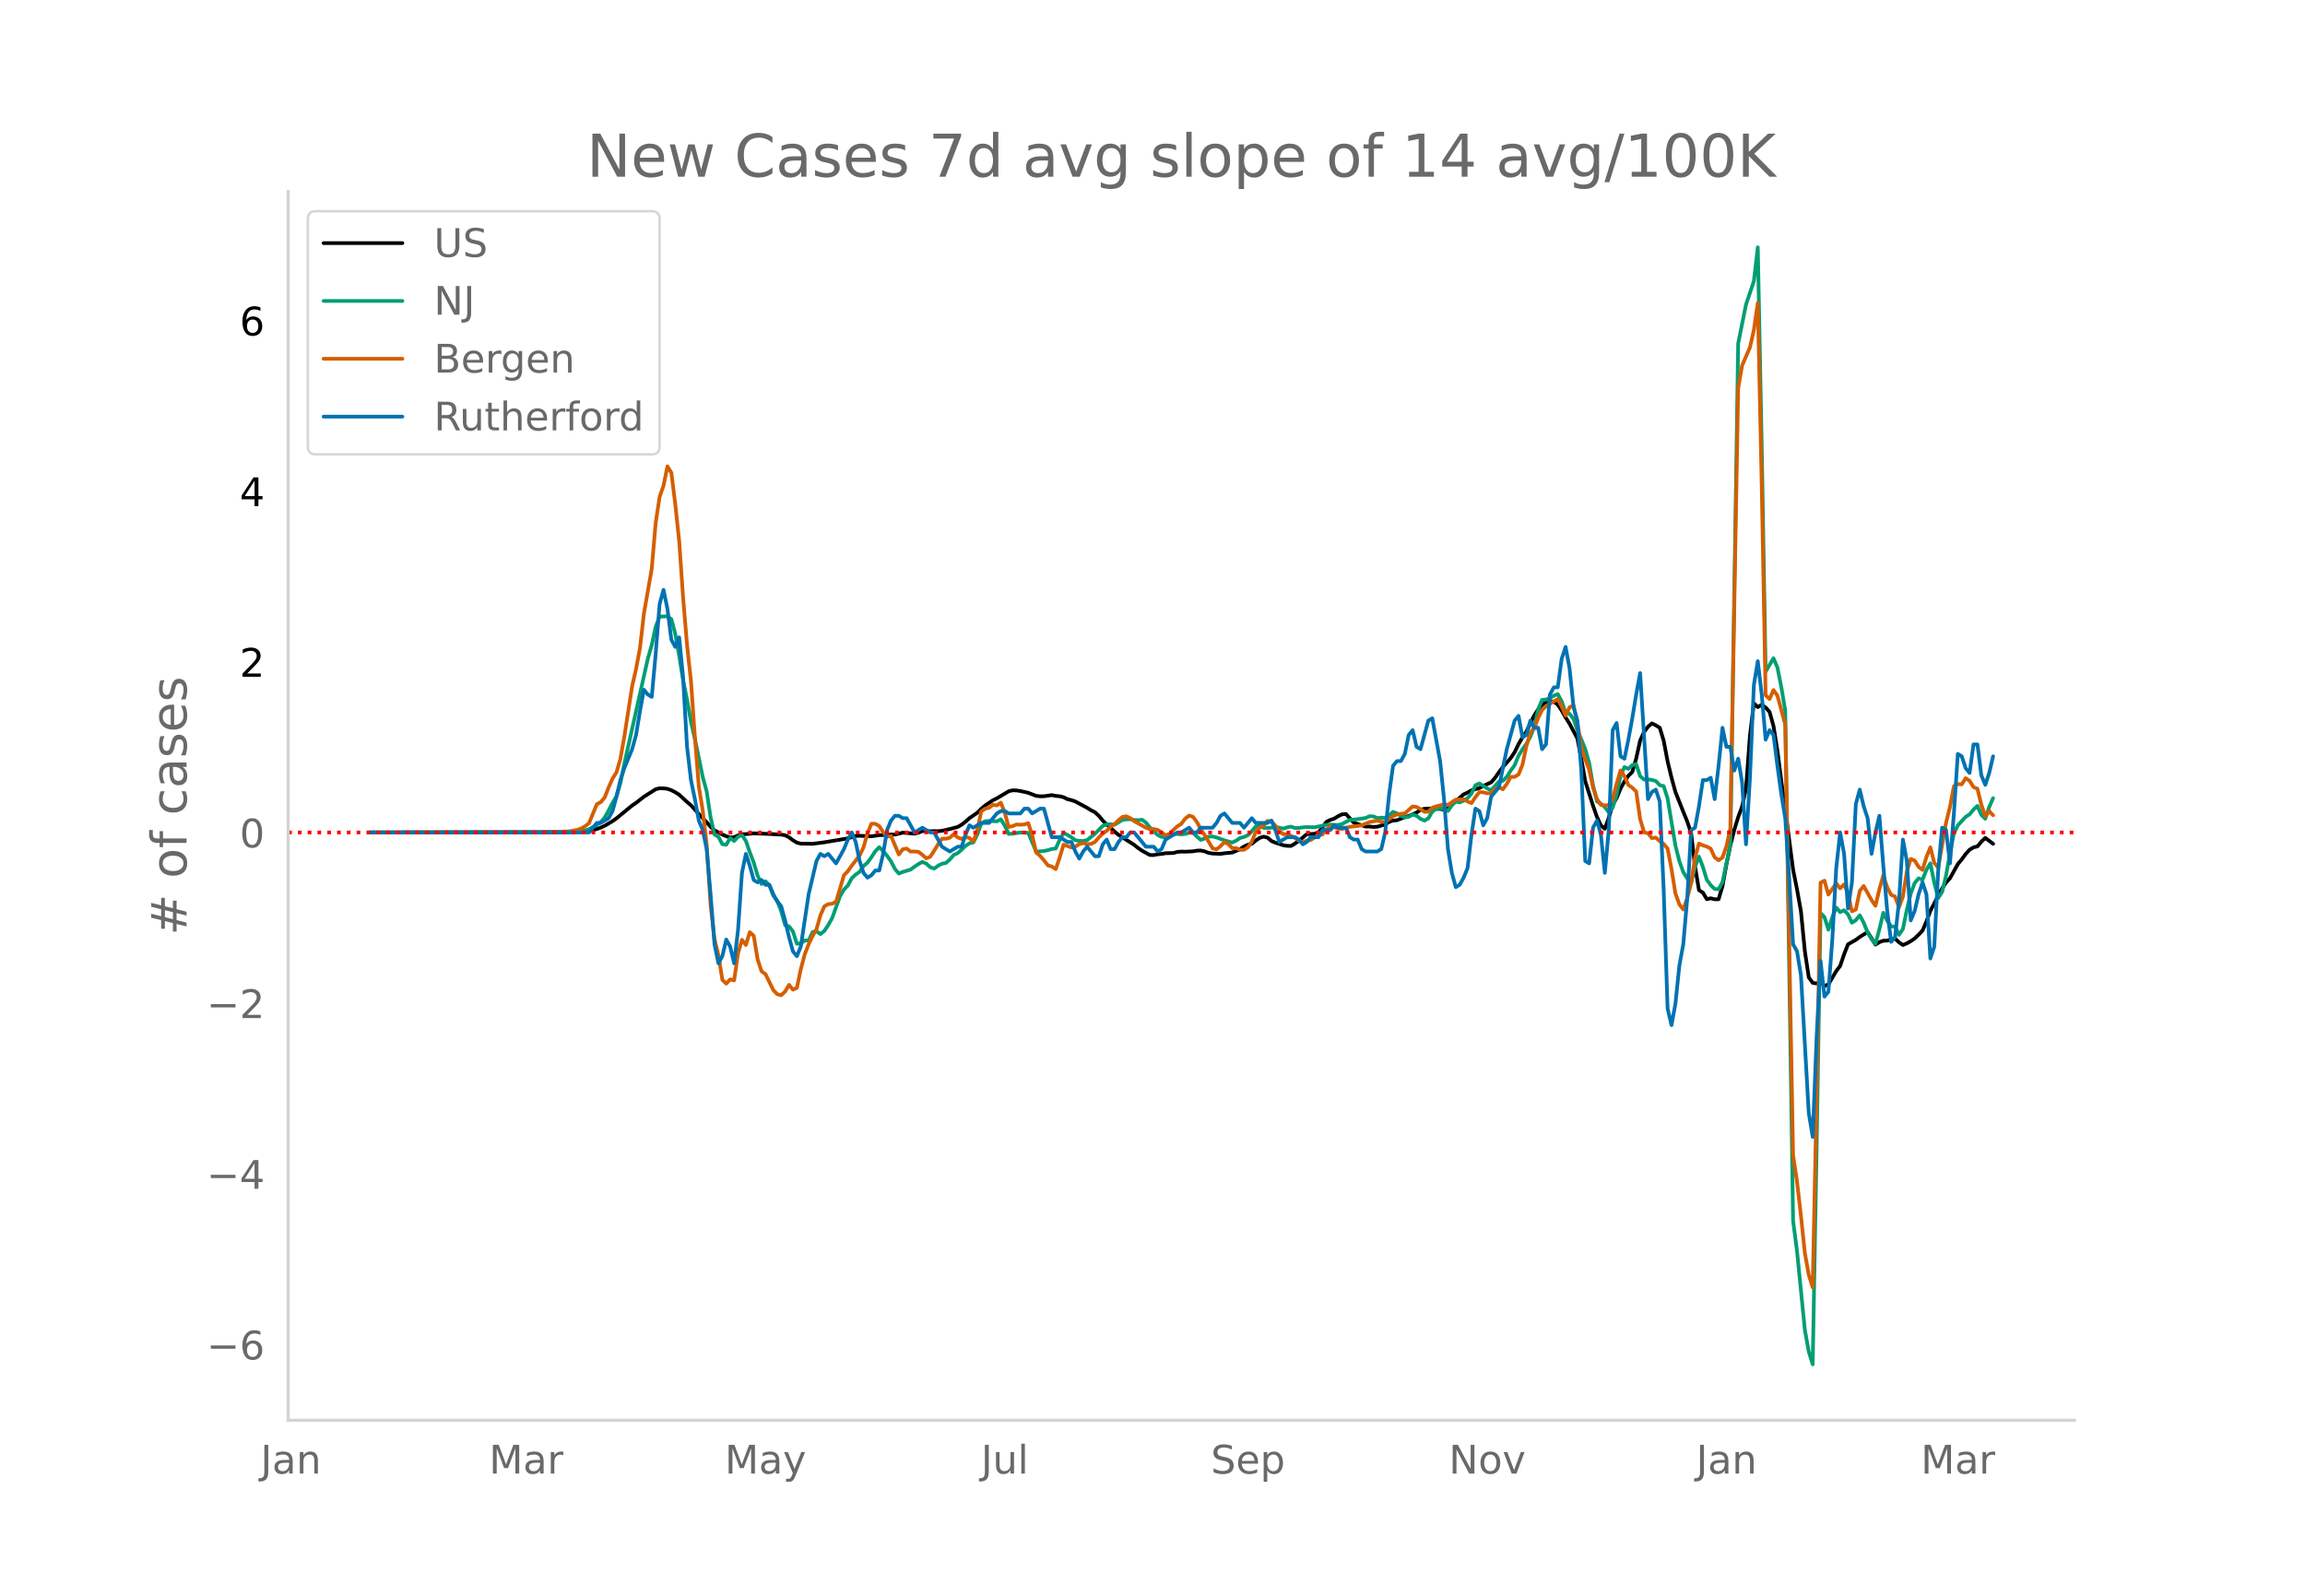 <svg height="864" viewBox="0 0 936 648" width="1248" xmlns="http://www.w3.org/2000/svg" xmlns:xlink="http://www.w3.org/1999/xlink"><defs><style>*{stroke-linecap:butt;stroke-linejoin:round}</style></defs><g id="figure_1"><path d="M0 648h936V0H0z" style="fill:#fff" id="patch_1"/><g id="axes_1"><path d="M117 576.72h725.4V77.76H117z" style="fill:none" id="patch_2"/><path clip-path="url(#p6201c411ef)" d="m149.973 338.045 79.644-.139 7.964-.325 1.593-.177 1.593-.31 1.593-.46 1.593-.578 1.593-.725 3.186-1.897 1.593-1.119 6.371-5.229 1.593-1.062 3.186-2.495 4.778-3.033 1.593-.4 1.593.044 1.593.176 1.593.566 1.593.823 1.593.998 3.185 2.955 1.593 1.327 3.186 3.54 3.186 3.374 1.593 1.848 1.593 1.415 3.185 1.7 1.593.705 1.593.48 1.593-.067 1.593-.726 1.593-.499 1.593-.044 3.185-.325 6.372.258 4.779.263 1.593.263 1.592.84 1.593 1.195 1.593.96 1.593.398 4.779.08 4.778-.612 9.558-1.597 3.186-.997 1.592-.05 4.78.207 3.185-.47 3.186-.125 1.592-.137 1.593.02 3.186-.757 4.779.398 1.593-.392 1.593-.647 1.592-.045 1.593.122 1.593-.086 1.593.053 1.593-.178 3.186-.703 3.186-.845 1.592-.907 1.593-1.256 1.593-1.411 3.186-2.189 1.593-1.585 1.593-1.367 3.186-2.144 1.592-.774 4.779-2.853 1.593-.393 1.593.053 1.593.243 3.185.719 3.186 1.24 1.593.172 1.593-.019 3.186-.46 1.593.319 1.593.144 1.592.405 1.593.803 1.593.365 1.593.554 4.779 2.57 1.593.996 1.593.8 1.592 1.481 1.593 1.942 1.593 1.543 1.593 1.375 1.593 1.546 1.593 1.292 6.371 4.07 1.593 1.277 1.593 1.088 3.186 1.763 1.593.01 1.593-.331 1.593-.128 1.592-.295 3.186-.08 1.593-.442 1.593-.136 1.593.047 3.186-.147 1.593-.28 1.592-.047 1.593.358 1.593.625 1.593.232 3.186.15 1.593-.258 3.186-.3 3.185-1.33 1.593-1.115 1.593-.721 1.593-.388 1.593-1.337 1.593-1.042 1.593-.524 1.592.421 1.593 1.361 1.593.672 3.186 1.04 1.593.26 1.593.026 1.593-.964 1.593-1.134 3.185-2.666 3.186-.166 1.593-.62 1.593-1.93 1.593-2.298 1.593-.79 1.593-.52 1.592-.993 1.593-.769 1.593-.088 3.186 3.501 4.779 1.574 1.592-.003 1.593.155 1.593-.094 3.186-.95 1.593-1.01 1.593-.526 1.593-.144 3.185-1.279 1.593-.453 1.593-.623 1.593-.758 1.593-1.091 1.593-.46 1.593-.074 3.186.156 1.592-.025 1.593.365 1.593-.5 1.593-1.691 3.186-2.68 1.593-1.393 1.593-.704 1.593-.936 3.185-.927 1.593-.857 3.186-1.461 1.593-1.812 1.593-2.301 1.593-2.102 3.185-3.626 1.593-2.404 1.593-3.274 1.593-2.73 1.593-2.368 3.186-6.596 1.593-2.411 1.592-1.833 1.593-1.11 1.593-.38 1.593.193 1.593 1.205 1.593 2.391 1.593 2.822 1.593 2.522 3.185 6.023 1.593 8.26 1.593 9.083 3.186 10.003 1.593 4.539 1.593 3.423 1.593 1.314 1.593-4.425 1.592-5.339 1.593-2.679 1.593-3.862 1.593-2.875 1.593-2.296 1.593-1.59 1.593-5.505 1.593-7.233 1.592-3.486 1.593-2.109 1.593-1.363 1.593.783 1.593.997 1.593 5.22 1.593 8.43 1.593 6.62 1.593 5.82 3.185 8.02 1.593 3.917 1.593 4.747 1.593 13.562 1.593 9.602 1.593 1.012 1.593 2.658 1.593-.375 1.592.416 1.593-.01 1.593-5.383 1.593-8.816 1.593-7.66 1.593-6.279 1.593-5.26 1.593-4.269 1.592-7.44 1.593-21.425 1.593-13.004 1.593 1.506 1.593-.956 1.593 1.144 1.593 1.747 1.593 5.756 1.593 9.973 1.592 12.442 1.593 11.505 3.186 24.431 1.593 7.957 1.593 8.987 1.593 16.175 1.593 10.613 1.593 2.205 1.592.236 1.593-.752 1.593 1.776 1.593-.644 3.186-5.411 1.593-2.108 1.593-4.695 1.593-4.059 3.185-1.808 1.593-1.193 3.186-1.977 3.186 5.08 1.593-.98 1.592-.581 1.593-.038 1.593-.528 1.593-.338 1.593 1.563 1.593 1.075 1.593-.672 1.593-.891 1.593-1.091 1.592-1.533 1.593-1.691 1.593-3.7 1.593-4.31 4.779-9.135 1.593-2.344 1.593-1.75 3.185-5.739 1.593-1.908 1.593-2.19 1.593-1.739 1.593-.962 1.593-.376 1.593-1.93 1.593-1.527 3.185 2.413h0" style="fill:none;stroke:#000;stroke-linecap:round;stroke-width:1.5" id="line2d_1"/><path clip-path="url(#p6201c411ef)" d="m149.973 338.04 79.644-.098 4.779-.227 1.593-.187 1.592-.32 1.593-.474 3.186-1.772 1.593-1.1 1.593-1.927 1.593-2.787 1.593-3.15 1.593-2.579 1.592-5.418 1.593-7.823 9.558-42.716 1.592-5.523 1.593-7.427 1.593-4.138 3.186-.113 1.593 1.152 1.593 6.005 1.593 8.844 1.593 10.066 1.592 7.745 1.593 9.031 1.593 6.939 3.186 15.472 1.593 5.834 1.593 10.564 1.593 6.92 1.593.998 1.592 2.964 1.593.229 1.593-2.771 1.593 1.228 1.593-1.674 1.593-.709 1.593 2.365 1.593 4.64 1.592 4.144 1.593 5.35 1.593 3.367 1.593-1.1 1.593 1.713 1.593 4.112 1.593 2.152 1.593 4.116 1.593 5.699 1.592.51 1.593 2.081 1.593 4.945 1.593-.058 1.593-1.254 1.593.046 1.593-3.434 1.593-.37 1.593 1.186 1.592-1.272 1.593-2.394 1.593-2.86 3.186-8.862 1.593-2.661 1.593-1.716 1.593-2.95 1.593-1.453 1.592-1.133 1.593-2.353 1.593-1.34 1.593-2.219 1.593-2.44 1.593-1.622 1.593 1.529 1.593 1.946 1.592 2.251 1.593 3.114 1.593 1.837 1.593-.643 3.186-.95 1.593-1.196 1.593-1.04 1.593-.883 1.592.689 1.593 1.463 1.593.551 1.593-1.138 1.593-.842 1.593-.273 1.593-1.447 1.593-1.837 1.593-.733 1.592-1.397 1.593-1.57 1.593-1.026 1.593-.354 1.593-3.185 1.593-4.385 1.593-1.043 1.593-.125 3.185.19 1.593-.851 1.593 2.56 1.593 3.394 1.593-.124 3.186-.456 3.185.14 3.186 7.61 3.186-.24 1.593-.332 1.593-.494 1.593-.169 1.593-3.493 1.592-2.815 1.593.749 1.593.995 1.593 1.18 1.593.27 1.593.035 1.593-.342 3.186-2.588 3.185-3.177 1.593-.633 1.593-.034 1.593.154 3.186-1.94 1.593-.218 1.592-.09 1.593.335 1.593.125 1.593-.229 1.593 1.169 1.593 1.968 3.186 3.09 1.593.75 1.592.157 3.186-1.276 1.593-.063 1.593.185 1.593-.184 1.593-.503 1.593.05 1.593 1.522 1.592 1.346 1.593-.601 1.593-.725 1.593-.061 1.593.394 3.186 1.166 3.186.894 1.592-.764 1.593-1.083 1.593-.42 1.593-.683 1.593-1.65 1.593-1.987 1.593-.19 1.593.776 1.592.09 3.186-.252 1.593.114 1.593.406 1.593-.52 1.593-.292 1.593.555 1.593-.018 1.592-.239 1.593-.125 3.186.091 4.779-.997 1.593-.08 3.185.138 1.593-.4 3.186-1.688 1.593-.072 4.779-.673 1.592-.724 1.593.085 1.593.665 1.593-.153 1.593.068 1.593-.94 1.593-1.499 1.593.613 1.593.98 1.592.655 1.593-.24 1.593-.913 1.593.492 1.593 1.242 1.593.744 1.593-.933 1.593-2.721 1.593-1.19 1.592-.233 1.593.404 1.593.762 1.593-2.325 1.593-1.566 1.593.408 1.593-.729 1.593-1.015 1.593-1.841 1.592-3.386 1.593-.737 3.186 2.005 1.593.784 3.186-3.507 1.593-.34 1.592-1.62 1.593-2.549 1.593-2.153 1.593-3.902 1.593-2.54 1.593-2.237 1.593-2.88 1.593-3.985 1.593-7.182 1.592-3.822 1.593-.16 1.593-.574 1.593-.983 1.593-.641 1.593 2.944 1.593 4.703 1.593.335 1.593 2.054 1.592 4.62 1.593 3.694 1.593 3.993 1.593 5.544 1.593 9.3 1.593 6.38 1.593.936 1.593 1.32 1.593 2.22 1.592-1.93 1.593-5.065 1.593-7.897 1.593-3.527 1.593.733 1.593-1.545 1.593-.38 1.593 4.869 1.592 1.391 1.593-.072 1.593.241 1.593.428 1.593 1.686 1.593.38 1.593 4.99 3.186 19.177 1.592 6.31 1.593 4.445 1.593 2.557 1.593 1.852 1.593-6.567 1.593-4.118 1.593 4.154 1.593 5.257 1.593 2.185 1.592 1.523 1.593.143 1.593-2.89 3.186-15.22 3.186-203.525 3.185-15.837 3.186-9.43 1.593-13.781 1.593 80.61 1.593 91.681 3.186-5.42 1.593 3.734 1.592 8.004 1.593 9.523 3.186 207.19 1.593 12.22 3.186 32.07 1.593 8.83 1.593 5.158 1.592-87.99 1.593-95.289 1.593 1.648 1.593 5.116 1.593-5.03 1.593-3.941 1.593 1.863 1.593-.76 1.593 1.614 1.592 3.437 1.593-1.049 1.593-1.978 1.593 2.997 1.593 3.991 1.593 2.66 1.593 1.923 1.593-5.904 1.592-6.682 1.593 3.21 1.593 2.311 1.593.118 1.593 3.32 1.593-2.377 1.593-7.803 1.593-6.598 1.593-4.278 1.592-1.905 1.593.59 1.593-4.045 1.593-2.61 1.593 7.867 1.593 6.206 1.593-2.49 1.593-6.626 1.593-9.023 1.592-8.115 1.593-3.243 3.186-3.465 1.593-1.021 1.593-1.953 1.593-1.46 1.593 3.637 1.593 1.557 1.592-4.751 1.593-3.613h0" style="fill:none;stroke:#009e73;stroke-linecap:round;stroke-width:1.5" id="line2d_2"/><path clip-path="url(#p6201c411ef)" d="m149.973 338.04 70.087-.095 6.371-.133 4.779-.247 3.186-.588 1.593-.53 1.592-.93 1.593-1.233 3.186-7.7 1.593-.872 1.593-1.878 1.593-4.077 1.593-3.585 1.593-2.522 1.592-5.462 1.593-8.97 3.186-20.578 1.593-6.998 1.593-8.478 1.593-13.958 3.185-18.226 1.593-18.624 1.593-10.564 1.593-4.57 1.593-7.852 1.593 2.617 1.593 12.745 1.593 15.077 1.593 22.93 1.592 19.23 1.593 14.585 1.593 22.758 1.593 20.065 1.593 9.71 1.593 13.75 1.593 24.542 1.593 13.977 1.593 6.449 1.592 10.07 1.593 1.536 1.593-1.706 1.593.379 1.593-10.943 1.593-5.52 1.593 2.087 1.593-5.177 1.592 1.46 1.593 9.615 1.593 4.818 1.593 1.137 3.186 6.506 1.593 1.63 1.593.437 1.593-1.517 1.592-2.712 1.593 1.972 1.593-.74 1.593-7.548 1.593-6.03 1.593-4.116 1.593-3.3 1.593-2.826 1.593-5.614 1.592-3.66 1.593-.892 1.593-.19 1.593-.777 3.186-10.753 1.593-1.67 1.593-2.275 3.185-4.078 1.593-3.394 1.593-5.576 1.593-3.964 1.593.057 1.593.91 1.593 2.485 1.593 1.84 1.592-.285 3.186 7.491 1.593-2.124 1.593-.284 1.593 1.232 1.593-.038 1.593.152 1.593 1.195 1.592 1.441 1.593-.645 1.593-2.427 1.593-2.636 1.593-2.276 1.593.019 1.593-.417 1.593-1.442 1.593 1.328 1.592.607 1.593-.816 1.593.455 1.593 1.423 1.593-4.59 1.593-7.624 1.593-1.119 1.593-.398 1.593-1.176 1.592.228 1.593-1.12 1.593 4.06 1.593 5.84 1.593-.36 1.593-.664 1.593.095 1.593-.114 1.592-.512 1.593 4.855 1.593 7.018 1.593 1.384 1.593 1.82 1.593 2.05 1.593.473 1.593 1.043 1.593-4.646 1.592-5.273 3.186 1.138 1.593-.341 1.593-1.024 1.593-.398 1.593.379 1.593-.057 1.593-.797 1.592-1.877 1.593-1.555 1.593-1.1 1.593-1.67 1.593-1.023 1.593-1.612 1.593-1.328 1.593-.285 1.592.778 1.593 1.195 4.779 2.693 1.593.569 1.593-.019 1.593.322 3.185 2.2 1.593-.569 1.593-1.63 1.593-1.423 1.593-.986 1.593-2.143 1.593-1.233 1.593.474 1.593 2.124 1.592 2.997 1.593 2.37 3.186 5.33 1.593.398 1.593-1.29 1.593-1.63 1.593.777 1.593 1.65 1.592-.038 1.593.74 1.593-.02 1.593-1.024 1.593-2.294 1.593-3.926 1.593-1.707 1.593-.872 1.592-1.935 1.593.247 1.593 1.706 1.593 2.106 1.593 1.346 1.593.02 1.593.644 1.593.853 1.593 1.176 1.592.588 1.593-.664 1.593-.246 3.186-2.03 1.593-.208 1.593-1.935 1.593-1.479 3.185 1.005 1.593.171 3.186-.872 3.186-.36 1.593-.266 3.185-1.309 3.186-.607 1.593.455 1.593.19 3.186-2.465 1.593-.645 1.593-.285 1.592-.151 3.186-2.845 1.593.227 1.593.854 1.593 1.1 1.593-.02 1.593-1.63 1.593-.588 1.592-.342 1.593-.512 1.593.323 3.186-2.181 3.186-.114 1.593.891 1.593.664 1.592-2.446 1.593-2.03 1.593.076 1.593.398 1.593-.018 1.593-1.821 1.593-.607 1.593.815 1.592-2.143 1.593-2.882 1.593-.02 1.593-.948 1.593-3.944 1.593-7.606 1.593-5.5 1.593-1.687 1.593-4.21 1.592-3.244 1.593-1.555 4.779-2.902 1.593 3.035 1.593 3.66 1.593-3.319 1.593-.796 1.592 7.055 1.593 9.862 1.593 4.95 1.593 4.134 1.593 7.245 1.593 4.78 1.593 2.389 1.593.208 1.593-.17 1.592-2.428 1.593-6.145 1.593-5.443 1.593 2.295 1.593 3.566 1.593 1.119 1.593 1.574 1.593 11.113 1.592 5.425 1.593.398 1.593 1.953 1.593-.19 1.593 1.442 1.593 1.119 1.593 1.896 1.593 8.307 1.593 9.9 1.592 4.438 1.593 2.086 1.593-4.532 1.593-6.202 1.593-10.298 1.593-5.747 1.593.74 1.593.493 1.593.853 1.592 3.49 1.593 1.214 1.593-1.1 1.593-4.514 1.593-7.358 3.186-178.692 1.593-9.199 3.185-7.396 1.593-7.017 1.593-11.02 1.593 73.681 1.593 85.648 1.593 1.48 1.593-3.623 1.593 2.238 3.185 11.72 3.186 174.937 1.593 10.602 1.593 13.958 1.593 15.097 1.593 8.933 1.593 5.082 1.592-77.568 1.593-86.786 1.593-.815 1.593 5.651 3.186-4.532 1.593 1.991 1.593-1.593 1.593 3.622 1.592 7.302 1.593-.74 1.593-7.529 1.593-1.991 3.186 5.69 1.593 2.332 1.593-6.695 1.592-5.632 1.593 4.798 1.593 3.091 1.593.664 1.593 4.362 1.593-4.305 1.593-10.26 1.593-5.064 1.593.664 1.592 2.56 1.593 1.233 1.593-5.235 1.593-3.926 1.593 6.316 1.593 1.859 3.186-18.15 1.593-6.43 1.592-8.401 1.593-.873 1.593.095 1.593-2.484 1.593 1.043 1.593 2.56 1.593.683 1.593 6.486 1.593 4.647 1.592-2.049 1.593 1.688h0" style="fill:none;stroke:#d55e00;stroke-linecap:round;stroke-width:1.5" id="line2d_3"/><path clip-path="url(#p6201c411ef)" d="M149.973 338.04h89.201l3.186-3.864h1.593l3.186-1.932 1.593-2.898 1.593-5.796 1.592-6.761 1.593-4.83 3.186-7.727 1.593-5.796 1.593-9.66 1.593-8.693 1.593 1.932 1.592.966 1.593-17.387 1.593-20.285 1.593-5.795 1.593 7.727 1.593 12.557 1.593 2.898 1.593-3.864 1.593 16.421 1.592 28.013 1.593 13.523 1.593 7.727 1.593 8.694 1.593 3.863 1.593 7.728 1.593 18.353 1.593 20.285 1.593 7.727 1.592-2.898 1.593-6.761 1.593 2.897 1.593 6.762 1.593-13.523 1.593-23.183 1.593-7.727 1.593 4.83 1.592 5.795 1.593.966 1.593-.966 1.593 1.932h1.593l1.593 3.864 1.593 2.898 1.593 1.932 1.593 5.795 1.592 6.762 1.593 5.795 1.593 1.932 1.593-3.864 3.186-21.25 3.186-13.523 1.593-2.898 1.592.966 1.593-.966 3.186 3.864 3.186-5.796 1.593-3.864 1.593-2.898 1.593 3.864 1.592 7.728 1.593 4.83 1.593 1.931 1.593-.966 1.593-1.932h1.593l1.593-6.761 1.593-9.66 1.592-3.863 1.593-1.932h1.593l1.593.966h1.593l3.186 5.795 3.186-1.931 3.185 1.931h1.593l3.186 5.796 3.186 1.932 3.186-1.932h1.592l1.593-4.83 1.593-3.863 1.593.966 3.186-1.932h3.186l3.185-3.864 1.593-.966h1.593l1.593.966h4.779l1.593-1.932h1.592l1.593 1.932 3.186-1.932h1.593l3.186 11.591h3.186l3.185 1.932h1.593l1.593 3.864 1.593 2.898 1.593-2.898 1.593-1.932 3.186 3.864h1.592l1.593-4.83 1.593-1.932 1.593 3.864h1.593l1.593-2.898 1.593-1.932h1.593l1.592-1.932h1.593l4.779 5.796h3.186l1.593 1.932 1.593-.966 1.592-3.864 4.78-2.898h1.592l3.186-1.931 1.593 1.931h1.593l1.592-1.931h4.78l1.592-1.932 1.593-2.898 1.593-.966 3.186 3.864h3.185l1.593 1.932 3.186-3.864 1.593 1.932h4.778l1.593-.966 1.593 3.863 1.593 4.83 3.186-1.932h3.186l1.593.966 1.592 1.932 1.593-.966 1.593-1.932h3.186l1.593-2.898h3.186l1.593-1.931 1.592.966h3.186l1.593 3.863 1.593.966h1.593l1.593 3.864 1.593.966h4.778l1.593-.966 1.593-6.762 1.593-15.455 1.593-11.59 1.593-1.933h1.593l1.592-2.898 1.593-7.727 1.593-1.932 1.593 6.762 1.593.966 3.186-11.592 1.593-.966 3.185 17.387 1.593 15.455 1.593 20.285 1.593 9.66 1.593 5.795 1.593-.966 1.593-2.898 1.593-3.863 1.593-13.524 1.592-10.625 1.593.966 1.593 5.796 1.593-2.898 1.593-8.694 3.186-3.863 3.185-15.455 3.186-11.592 1.593-1.932 1.593 8.694 1.593-.966 1.593-5.796 1.593 2.898h1.593l1.592 8.694 1.593-1.932 1.593-20.285 1.593-2.898h1.593l1.593-11.591 1.593-4.83 1.593 8.694 1.593 15.455 1.592 5.795 1.593 20.285 1.593 36.706 1.593.966 1.593-14.49 1.593-2.897 1.593 5.795 1.593 15.455 1.593-17.387 1.592-40.569 1.593-2.898 1.593 13.523 1.593.966 1.593-7.727 1.593-8.694 1.593-9.659 1.593-8.693 3.185 51.194 1.593-2.898 1.593-.965 1.593 4.83 1.593 35.739 1.593 48.297 1.593 6.761 1.593-8.693 1.592-15.455 1.593-8.693 1.593-18.353 1.593-28.013 1.593-.965 1.593-8.694 1.593-10.625h1.593l1.593-.966 1.592 8.693 1.593-13.523 1.593-15.455 1.593 7.728h1.593l1.593 9.659 1.593-4.83 1.593 9.66 1.592 25.114 1.593-27.046 1.593-37.672 1.593-9.66 1.593 13.524 1.593 18.353 1.593-3.864 1.593 1.932 1.593 12.557 1.592 11.591 1.593 9.66 1.593 24.148 1.593 27.047 1.593 2.897 1.593 9.66 3.186 56.024 1.593 9.66 1.592-40.57 1.593-30.91 1.593 14.49 1.593-1.933 1.593-21.25 1.593-28.978 1.593-14.49 1.593 8.694 1.593 22.216 1.592-10.625 1.593-31.876 1.593-5.795 1.593 6.761 1.593 4.83 1.593 14.489 1.593-8.694 1.593-6.761 1.592 20.285 1.593 18.352 1.593 12.558 1.593-1.932 1.593-14.49 1.593-25.114 1.593 8.694 1.593 24.148 1.593-3.864 1.592-6.761 1.593-4.83 1.593 4.83 1.593 26.08 1.593-4.83 1.593-30.91 1.593-17.386 1.593.965 1.593 13.524 1.592-20.285 1.593-24.149 1.593.966 1.593 4.83 1.593 1.932 1.593-11.591h1.593l1.593 12.557 1.593 3.864 1.592-4.83 1.593-6.762h0" style="fill:none;stroke:#0072b2;stroke-linecap:round;stroke-width:1.5" id="line2d_4"/><path clip-path="url(#p6201c411ef)" d="M117 338.04h725.4" style="fill:none;stroke:red;stroke-dasharray:1.5,2.475;stroke-dashoffset:0;stroke-width:1.5" id="line2d_5"/><path d="M117 576.72V77.76" style="fill:none;stroke:#d3d3d3;stroke-linecap:square;stroke-linejoin:miter;stroke-width:1.25" id="patch_3"/><path d="M117 576.72h725.4" style="fill:none;stroke:#d3d3d3;stroke-linecap:square;stroke-linejoin:miter;stroke-width:1.25" id="patch_4"/><g id="matplotlib.axis_1"><g id="xtick_1"><g style="fill:#696969" transform="matrix(.16 0 0 -.16 105.783 598.378)" id="text_1"><defs><path d="M9.813 72.906h9.859V5.078q0-13.187-5-19.14-5-5.954-16.094-5.954h-3.75v8.297h3.078q6.531 0 9.219 3.672Q9.813-4.39 9.813 5.078z" id="DejaVuSans-74"/><path d="M34.281 27.484q-10.89 0-15.093-2.484-4.204-2.484-4.204-8.5 0-4.781 3.157-7.594 3.156-2.797 8.562-2.797 7.485 0 12 5.297 4.516 5.297 4.516 14.078v2zm17.922 3.72V0H43.22v8.297Q40.14 3.328 35.547.953q-4.594-2.375-11.234-2.375-8.391 0-13.36 4.719Q6 8.016 6 15.922q0 9.219 6.172 13.906 6.187 4.688 18.437 4.688h12.61v.89q0 6.203-4.078 9.594-4.078 3.39-11.453 3.39-4.688 0-9.141-1.124-4.438-1.125-8.531-3.375v8.312q4.921 1.906 9.562 2.844 4.64.953 9.031.953 11.875 0 17.735-6.156 5.86-6.14 5.86-18.64z" id="DejaVuSans-97"/><path d="M54.89 33.016V0h-8.984v32.719q0 7.765-3.031 11.61-3.031 3.858-9.078 3.858-7.281 0-11.484-4.64-4.204-4.625-4.204-12.64V0H9.08v54.688h9.03v-8.5q3.235 4.937 7.594 7.374Q30.078 56 35.797 56q9.422 0 14.25-5.828 4.844-5.828 4.844-17.156z" id="DejaVuSans-110"/></defs><use xlink:href="#DejaVuSans-74"/><use x="29.492" xlink:href="#DejaVuSans-97"/><use x="90.771" xlink:href="#DejaVuSans-110"/></g></g><g id="xtick_2"><g style="fill:#696969" transform="matrix(.16 0 0 -.16 198.594 598.378)" id="text_2"><defs><path d="M9.813 72.906h14.703l18.593-49.61 18.703 49.61h14.704V0H66.89v64.016l-18.797-50h-9.907l-18.796 50V0H9.813z" id="DejaVuSans-77"/><path d="M41.11 46.297q-1.516.875-3.297 1.281Q36.03 48 33.89 48q-7.625 0-11.703-4.953-4.079-4.953-4.079-14.234V0H9.08v54.688h9.03v-8.5q2.844 4.984 7.375 7.39Q30.031 56 36.531 56q.922 0 2.047-.125 1.125-.11 2.484-.36z" id="DejaVuSans-114"/></defs><use xlink:href="#DejaVuSans-77"/><use x="86.279" xlink:href="#DejaVuSans-97"/><use x="147.559" xlink:href="#DejaVuSans-114"/></g></g><g id="xtick_3"><g style="fill:#696969" transform="matrix(.16 0 0 -.16 294.314 598.378)" id="text_3"><defs><path d="M32.172-5.078q-3.797-9.766-7.422-12.735-3.61-2.984-9.656-2.984H7.906v7.516h5.282q3.703 0 5.75 1.765Q21-9.766 23.483-3.219l1.61 4.094-22.11 53.813H12.5l17.094-42.766 17.093 42.766h9.516z" id="DejaVuSans-121"/></defs><use xlink:href="#DejaVuSans-77"/><use x="86.279" xlink:href="#DejaVuSans-97"/><use x="147.559" xlink:href="#DejaVuSans-121"/></g></g><g id="xtick_4"><g style="fill:#696969" transform="matrix(.16 0 0 -.16 398.368 598.378)" id="text_4"><defs><path d="M8.5 21.578v33.11h8.984V21.922q0-7.766 3.016-11.656 3.031-3.875 9.094-3.875 7.265 0 11.484 4.64 4.234 4.64 4.234 12.656v31h8.985V0h-8.984v8.406Q42.047 3.422 37.718 1q-4.313-2.422-10.032-2.422-9.421 0-14.312 5.86Q8.5 10.296 8.5 21.578zM31.11 56z" id="DejaVuSans-117"/><path d="M9.422 75.984h8.984V0H9.422z" id="DejaVuSans-108"/></defs><use xlink:href="#DejaVuSans-74"/><use x="29.492" xlink:href="#DejaVuSans-117"/><use x="92.871" xlink:href="#DejaVuSans-108"/></g></g><g id="xtick_5"><g style="fill:#696969" transform="matrix(.16 0 0 -.16 491.7 598.378)" id="text_5"><defs><path d="M53.516 70.516V60.89q-5.61 2.687-10.594 4-4.984 1.328-9.625 1.328-8.047 0-12.422-3.125t-4.375-8.89q0-4.845 2.906-7.313 2.907-2.453 11.016-3.97l5.953-1.218q11.031-2.11 16.281-7.406 5.25-5.297 5.25-14.172 0-10.61-7.11-16.078-7.093-5.469-20.812-5.469-5.172 0-11.015 1.172Q13.14.922 6.89 3.219v10.156q6-3.36 11.765-5.078 5.766-1.703 11.328-1.703 8.438 0 13.032 3.312 4.593 3.328 4.593 9.485 0 5.359-3.297 8.39-3.296 3.032-10.812 4.547L27.484 33.5q-11.03 2.188-15.968 6.875-4.922 4.688-4.922 13.047 0 9.672 6.812 15.234 6.813 5.563 18.766 5.563 5.14 0 10.453-.938 5.328-.922 10.89-2.765z" id="DejaVuSans-83"/><path d="M56.203 29.594v-4.39H14.891q.593-9.282 5.593-14.142 5-4.859 13.938-4.859 5.172 0 10.031 1.266 4.86 1.265 9.656 3.812v-8.5Q49.266.734 44.187-.344 39.11-1.422 33.892-1.422q-13.094 0-20.735 7.61-7.64 7.625-7.64 20.625 0 13.421 7.25 21.296Q20.016 56 32.328 56q11.031 0 17.453-7.11 6.422-7.093 6.422-19.296zm-8.984 2.64q-.094 7.36-4.125 11.75-4.032 4.407-10.672 4.407-7.516 0-12.031-4.25-4.516-4.25-5.203-11.97z" id="DejaVuSans-101"/><path d="M18.11 8.203v-29H9.077v75.484h9.031v-8.296q2.844 4.875 7.157 7.234Q29.594 56 35.594 56q9.968 0 16.187-7.906 6.235-7.907 6.235-20.797T51.78 6.484q-6.218-7.906-16.187-7.906-6 0-10.328 2.375-4.313 2.375-7.157 7.25zm30.578 19.094q0 9.906-4.079 15.547-4.078 5.64-11.203 5.64-7.14 0-11.218-5.64-4.079-5.64-4.079-15.547 0-9.906 4.078-15.547 4.079-5.64 11.22-5.64 7.124 0 11.202 5.64t4.078 15.547z" id="DejaVuSans-112"/></defs><use xlink:href="#DejaVuSans-83"/><use x="63.477" xlink:href="#DejaVuSans-101"/><use x="125" xlink:href="#DejaVuSans-112"/></g></g><g id="xtick_6"><g style="fill:#696969" transform="matrix(.16 0 0 -.16 588.33 598.378)" id="text_6"><defs><path d="M9.813 72.906h13.28l32.329-60.984v60.984h9.562V0h-13.28L19.39 60.984V0H9.813z" id="DejaVuSans-78"/><path d="M30.61 48.39q-7.22 0-11.422-5.64-4.204-5.64-4.204-15.453 0-9.813 4.172-15.453 4.188-5.64 11.453-5.64 7.188 0 11.375 5.655 4.203 5.672 4.203 15.438 0 9.719-4.203 15.406-4.187 5.688-11.375 5.688zm0 7.61q11.718 0 18.406-7.625 6.703-7.61 6.703-21.078 0-13.422-6.703-21.078-6.688-7.64-18.407-7.64-11.765 0-18.437 7.64-6.656 7.656-6.656 21.078 0 13.469 6.656 21.078Q18.844 56 30.609 56z" id="DejaVuSans-111"/><path d="M2.984 54.688H12.5L29.594 8.797l17.093 45.89h9.516L35.687 0H23.485z" id="DejaVuSans-118"/></defs><use xlink:href="#DejaVuSans-78"/><use x="74.805" xlink:href="#DejaVuSans-111"/><use x="135.986" xlink:href="#DejaVuSans-118"/></g></g><g id="xtick_7"><g style="fill:#696969" transform="matrix(.16 0 0 -.16 688.779 598.378)" id="text_7"><use xlink:href="#DejaVuSans-74"/><use x="29.492" xlink:href="#DejaVuSans-97"/><use x="90.771" xlink:href="#DejaVuSans-110"/></g></g><g id="xtick_8"><g style="fill:#696969" transform="matrix(.16 0 0 -.16 779.998 598.378)" id="text_8"><use xlink:href="#DejaVuSans-77"/><use x="86.279" xlink:href="#DejaVuSans-97"/><use x="147.559" xlink:href="#DejaVuSans-114"/></g></g></g><g id="matplotlib.axis_2"><g id="ytick_1"><g style="fill:#696969" transform="matrix(.16 0 0 -.16 83.912 552.03)" id="text_9"><defs><path d="M10.594 35.5h62.593v-8.297H10.594z" id="DejaVuSans-8722"/><path d="M33.016 40.375q-6.641 0-10.532-4.547-3.875-4.531-3.875-12.437 0-7.86 3.875-12.438 3.891-4.562 10.532-4.562 6.64 0 10.515 4.562 3.875 4.578 3.875 12.438 0 7.906-3.875 12.437-3.875 4.547-10.515 4.547zm19.578 30.922v-8.984q-3.719 1.75-7.5 2.671-3.782.938-7.5.938-9.766 0-14.922-6.594-5.14-6.594-5.875-19.922 2.875 4.25 7.219 6.516 4.359 2.266 9.578 2.266 10.984 0 17.36-6.672 6.374-6.657 6.374-18.125 0-11.235-6.64-18.032-6.641-6.78-17.672-6.78-12.657 0-19.344 9.687-6.688 9.703-6.688 28.109 0 17.281 8.204 27.563 8.203 10.28 22.015 10.28 3.719 0 7.5-.734t7.89-2.187z" id="DejaVuSans-54"/></defs><use xlink:href="#DejaVuSans-8722"/><use x="83.789" xlink:href="#DejaVuSans-54"/></g></g><g id="ytick_2"><g style="fill:#696969" transform="matrix(.16 0 0 -.16 83.912 482.726)" id="text_10"><defs><path d="M37.797 64.313 12.89 25.39h24.906zm-2.594 8.593H47.61V25.391h10.407v-8.203H47.609V0h-9.812v17.188H4.89v9.515z" id="DejaVuSans-52"/></defs><use xlink:href="#DejaVuSans-8722"/><use x="83.789" xlink:href="#DejaVuSans-52"/></g></g><g id="ytick_3"><g style="fill:#696969" transform="matrix(.16 0 0 -.16 83.912 413.422)" id="text_11"><defs><path d="M19.188 8.297h34.421V0H7.33v8.297q5.609 5.812 15.296 15.594 9.703 9.797 12.188 12.64 4.734 5.313 6.609 9 1.89 3.688 1.89 7.25 0 5.813-4.078 9.469-4.078 3.672-10.625 3.672-4.64 0-9.797-1.61-5.14-1.609-11-4.89v9.969Q13.767 71.78 18.938 73q5.188 1.219 9.485 1.219 11.328 0 18.062-5.672 6.735-5.656 6.735-15.125 0-4.5-1.688-8.531-1.672-4.016-6.125-9.485-1.218-1.422-7.765-8.187-6.532-6.766-18.453-18.922z" id="DejaVuSans-50"/></defs><use xlink:href="#DejaVuSans-8722"/><use x="83.789" xlink:href="#DejaVuSans-50"/></g></g><g id="ytick_4"><g style="fill:#696969" transform="matrix(.16 0 0 -.16 97.32 344.118)" id="text_12"><defs><path d="M31.781 66.406q-7.61 0-11.453-7.5Q16.5 51.422 16.5 36.375q0-14.984 3.828-22.484 3.844-7.5 11.453-7.5 7.672 0 11.5 7.5 3.844 7.5 3.844 22.484 0 15.047-3.844 22.531-3.828 7.5-11.5 7.5zm0 7.813q12.266 0 18.735-9.703 6.468-9.688 6.468-28.141 0-18.406-6.468-28.11-6.47-9.687-18.735-9.687-12.25 0-18.718 9.688-6.47 9.703-6.47 28.109 0 18.453 6.47 28.14Q19.53 74.22 31.78 74.22z" id="DejaVuSans-48"/></defs><use xlink:href="#DejaVuSans-48"/></g></g><g id="ytick_5"><use xlink:href="#DejaVuSans-50" transform="matrix(.16 0 0 -.16 97.32 274.814)" id="text_13"/></g><g id="ytick_6"><use xlink:href="#DejaVuSans-52" transform="matrix(.16 0 0 -.16 97.32 205.51)" id="text_14"/></g><g id="ytick_7"><use xlink:href="#DejaVuSans-54" transform="matrix(.16 0 0 -.16 97.32 136.206)" id="text_15"/></g><g style="fill:#696969" transform="matrix(0 -.2 -.2 0 75.753 379.813)" id="text_16"><defs><path d="M51.125 44H36.922l-4.11-16.313h14.313zm-7.328 27.781-5.078-20.265h14.265L58.11 71.78h7.813L60.89 51.516h15.234V44h-17.14l-4-16.313h15.53V20.22H53.079L48 0h-7.813l5.032 20.219H30.906L25.875 0h-7.86l5.079 20.219H7.719v7.468h17.187L29 44H13.281v7.516h17.625l4.985 20.265z" id="DejaVuSans-35"/><path d="M37.11 75.984V68.5h-8.594q-4.828 0-6.72-1.953-1.874-1.953-1.874-7.031v-4.828h14.797v-6.985H19.922V0H10.89v47.703H2.297v6.984h8.594V58.5q0 9.125 4.25 13.297 4.25 4.187 13.468 4.187z" id="DejaVuSans-102"/><path d="M48.781 52.594v-8.407q-3.812 2.11-7.64 3.157-3.828 1.047-7.735 1.047-8.75 0-13.593-5.547-4.829-5.532-4.829-15.547 0-10.016 4.829-15.563 4.843-5.53 13.593-5.53 3.907 0 7.735 1.046 3.828 1.047 7.64 3.156V2.094Q45.016.344 40.984-.531q-4.015-.89-8.562-.89-12.36 0-19.64 7.765-7.266 7.765-7.266 20.953 0 13.375 7.343 21.031Q20.22 56 33.016 56q4.14 0 8.093-.86 3.953-.843 7.672-2.546z" id="DejaVuSans-99"/><path d="M44.281 53.078v-8.5q-3.797 1.953-7.906 2.922-4.094.984-8.5.984-6.688 0-10.031-2.047-3.344-2.046-3.344-6.156 0-3.125 2.39-4.906 2.391-1.781 9.626-3.39l3.078-.688q9.562-2.047 13.593-5.781 4.032-3.735 4.032-10.422 0-7.625-6.032-12.078-6.03-4.438-16.578-4.438-4.39 0-9.156.86Q10.688.296 5.422 2v9.281q4.984-2.594 9.812-3.89 4.829-1.282 9.579-1.282 6.343 0 9.75 2.172 3.421 2.172 3.421 6.125 0 3.656-2.468 5.61-2.453 1.953-10.813 3.765l-3.125.735q-8.344 1.75-12.062 5.39-3.704 3.64-3.704 9.985 0 7.718 5.47 11.906Q16.75 56 26.811 56q4.97 0 9.36-.734 4.406-.72 8.11-2.188z" id="DejaVuSans-115"/></defs><use xlink:href="#DejaVuSans-35"/><use x="83.789" xlink:href="#DejaVuSans-32"/><use x="115.576" xlink:href="#DejaVuSans-111"/><use x="176.758" xlink:href="#DejaVuSans-102"/><use x="211.963" xlink:href="#DejaVuSans-32"/><use x="243.75" xlink:href="#DejaVuSans-99"/><use x="298.73" xlink:href="#DejaVuSans-97"/><use x="360.01" xlink:href="#DejaVuSans-115"/><use x="412.109" xlink:href="#DejaVuSans-101"/><use x="473.633" xlink:href="#DejaVuSans-115"/></g></g><g style="fill:#696969" transform="matrix(.24 0 0 -.24 238.224 71.76)" id="text_17"><defs><path d="M4.203 54.688h8.985l11.234-42.672 11.172 42.672h10.593l11.235-42.672 11.187 42.672h8.985L63.28 0H52.688L40.922 44.828 29.109 0H18.5z" id="DejaVuSans-119"/><path d="M64.406 67.281v-10.39q-4.984 4.64-10.625 6.922-5.64 2.296-11.984 2.296-12.5 0-19.14-7.64-6.641-7.64-6.641-22.094 0-14.406 6.64-22.047 6.64-7.64 19.14-7.64 6.345 0 11.985 2.296 5.64 2.297 10.625 6.938V5.609Q59.234 2.094 53.437.33q-5.78-1.75-12.218-1.75-16.563 0-26.094 10.124-9.516 10.14-9.516 27.672 0 17.578 9.516 27.703 9.531 10.14 26.094 10.14 6.531 0 12.312-1.734 5.797-1.734 10.875-5.203z" id="DejaVuSans-67"/><path d="M8.203 72.906h46.875v-4.203L28.61 0H18.312L43.22 64.594H8.203z" id="DejaVuSans-55"/><path d="M45.406 46.39v29.594h8.985V0h-8.985v8.203Q42.578 3.328 38.25.953q-4.313-2.375-10.375-2.375-9.906 0-16.14 7.906-6.22 7.922-6.22 20.813 0 12.89 6.22 20.797Q17.968 56 27.874 56q6.063 0 10.375-2.375 4.328-2.36 7.156-7.234zm-30.61-19.093q0-9.906 4.079-15.547 4.078-5.64 11.203-5.64 7.125 0 11.219 5.64 4.11 5.64 4.11 15.547 0 9.906-4.11 15.547-4.094 5.64-11.219 5.64-7.125 0-11.203-5.64-4.078-5.64-4.078-15.547z" id="DejaVuSans-100"/><path d="M45.406 27.984q0 9.766-4.031 15.125-4.016 5.375-11.297 5.375-7.219 0-11.25-5.375-4.031-5.359-4.031-15.125 0-9.718 4.031-15.093t11.25-5.375q7.281 0 11.297 5.375 4.031 5.375 4.031 15.093zm8.985-21.203q0-13.953-6.203-20.765Q42-20.797 29.203-20.797q-4.734 0-8.937.703-4.203.703-8.157 2.172v8.735q3.954-2.141 7.813-3.157 3.86-1.031 7.86-1.031 8.843 0 13.234 4.61 4.39 4.609 4.39 13.937v4.453q-2.781-4.844-7.125-7.234Q33.938 0 27.875 0 17.828 0 11.672 7.656q-6.156 7.672-6.156 20.328 0 12.688 6.156 20.344Q17.828 56 27.875 56q6.063 0 10.406-2.39 4.344-2.391 7.125-7.22v8.297h8.985z" id="DejaVuSans-103"/><path d="M12.406 8.297h16.11v55.625l-17.532-3.516v8.985l17.438 3.515h9.86V8.296H54.39V0H12.406z" id="DejaVuSans-49"/><path d="M25.39 72.906h8.297L8.297-9.28H0z" id="DejaVuSans-47"/><path d="M9.813 72.906h9.859V42.094L52.39 72.906h12.703L28.906 38.922 67.672 0H54.688L19.672 35.11V0h-9.86z" id="DejaVuSans-75"/></defs><use xlink:href="#DejaVuSans-78"/><use x="74.805" xlink:href="#DejaVuSans-101"/><use x="136.328" xlink:href="#DejaVuSans-119"/><use x="218.115" xlink:href="#DejaVuSans-32"/><use x="249.902" xlink:href="#DejaVuSans-67"/><use x="319.727" xlink:href="#DejaVuSans-97"/><use x="381.006" xlink:href="#DejaVuSans-115"/><use x="433.105" xlink:href="#DejaVuSans-101"/><use x="494.629" xlink:href="#DejaVuSans-115"/><use x="546.729" xlink:href="#DejaVuSans-32"/><use x="578.516" xlink:href="#DejaVuSans-55"/><use x="642.139" xlink:href="#DejaVuSans-100"/><use x="705.615" xlink:href="#DejaVuSans-32"/><use x="737.402" xlink:href="#DejaVuSans-97"/><use x="798.682" xlink:href="#DejaVuSans-118"/><use x="857.861" xlink:href="#DejaVuSans-103"/><use x="921.338" xlink:href="#DejaVuSans-32"/><use x="953.125" xlink:href="#DejaVuSans-115"/><use x="1005.225" xlink:href="#DejaVuSans-108"/><use x="1033.008" xlink:href="#DejaVuSans-111"/><use x="1094.189" xlink:href="#DejaVuSans-112"/><use x="1157.666" xlink:href="#DejaVuSans-101"/><use x="1219.189" xlink:href="#DejaVuSans-32"/><use x="1250.977" xlink:href="#DejaVuSans-111"/><use x="1312.158" xlink:href="#DejaVuSans-102"/><use x="1347.363" xlink:href="#DejaVuSans-32"/><use x="1379.15" xlink:href="#DejaVuSans-49"/><use x="1442.773" xlink:href="#DejaVuSans-52"/><use x="1506.396" xlink:href="#DejaVuSans-32"/><use x="1538.184" xlink:href="#DejaVuSans-97"/><use x="1599.463" xlink:href="#DejaVuSans-118"/><use x="1658.643" xlink:href="#DejaVuSans-103"/><use x="1722.119" xlink:href="#DejaVuSans-47"/><use x="1755.811" xlink:href="#DejaVuSans-49"/><use x="1819.434" xlink:href="#DejaVuSans-48"/><use x="1883.057" xlink:href="#DejaVuSans-48"/><use x="1946.68" xlink:href="#DejaVuSans-75"/></g><g id="legend_1"><path d="M128.2 184.5h136.45q3.2 0 3.2-3.2V88.96q0-3.2-3.2-3.2H128.2q-3.2 0-3.2 3.2v92.34q0 3.2 3.2 3.2z" style="fill:none;opacity:.8;stroke:#ccc;stroke-linejoin:miter" id="patch_5"/><path d="M131.4 98.718h32" style="fill:none;stroke:#000;stroke-linecap:round;stroke-width:1.5" id="line2d_6"/><g style="fill:#696969" transform="matrix(.16 0 0 -.16 176.2 104.317)" id="text_18"><defs><path d="M8.688 72.906h9.921V28.61q0-11.718 4.235-16.875 4.25-5.14 13.781-5.14 9.469 0 13.719 5.14 4.25 5.157 4.25 16.875v44.297H64.5V27.391q0-14.25-7.063-21.532-7.046-7.28-20.812-7.28-13.828 0-20.89 7.28-7.047 7.282-7.047 21.532z" id="DejaVuSans-85"/></defs><use xlink:href="#DejaVuSans-85"/><use x="73.193" xlink:href="#DejaVuSans-83"/></g><path d="M131.4 122.203h32" style="fill:none;stroke:#009e73;stroke-linecap:round;stroke-width:1.5" id="line2d_8"/><g style="fill:#696969" transform="matrix(.16 0 0 -.16 176.2 127.802)" id="text_19"><use xlink:href="#DejaVuSans-78"/><use x="74.805" xlink:href="#DejaVuSans-74"/></g><path d="M131.4 145.688h32" style="fill:none;stroke:#d55e00;stroke-linecap:round;stroke-width:1.5" id="line2d_10"/><g style="fill:#696969" transform="matrix(.16 0 0 -.16 176.2 151.287)" id="text_20"><defs><path d="M19.672 34.813V8.108H35.5q7.953 0 11.781 3.297 3.844 3.297 3.844 10.078 0 6.844-3.844 10.078-3.828 3.25-11.781 3.25zm0 29.984V42.828h14.61q7.218 0 10.75 2.703 3.546 2.719 3.546 8.282 0 5.515-3.547 8.25-3.531 2.734-10.75 2.734zm-9.86 8.11h25.204q11.28 0 17.375-4.688Q58.5 63.53 58.5 54.89q0-6.703-3.125-10.657-3.125-3.953-9.188-4.922 7.282-1.562 11.313-6.53 4.031-4.954 4.031-12.376 0-9.765-6.64-15.093Q48.25 0 35.984 0H9.812z" id="DejaVuSans-66"/></defs><use xlink:href="#DejaVuSans-66"/><use x="68.604" xlink:href="#DejaVuSans-101"/><use x="130.127" xlink:href="#DejaVuSans-114"/><use x="169.49" xlink:href="#DejaVuSans-103"/><use x="232.967" xlink:href="#DejaVuSans-101"/><use x="294.49" xlink:href="#DejaVuSans-110"/></g><path d="M131.4 169.173h32" style="fill:none;stroke:#0072b2;stroke-linecap:round;stroke-width:1.5" id="line2d_12"/><g style="fill:#696969" transform="matrix(.16 0 0 -.16 176.2 174.773)" id="text_21"><defs><path d="M44.39 34.188q3.172-1.079 6.172-4.594 3-3.516 6.032-9.672L66.609 0H56l-9.313 18.703q-3.624 7.328-7.015 9.719-3.39 2.39-9.25 2.39h-10.75V0h-9.86v72.906h22.266q12.5 0 18.656-5.234 6.157-5.219 6.157-15.766 0-6.89-3.203-11.437-3.204-4.532-9.297-6.282zM19.673 64.797V38.922h12.406q7.125 0 10.766 3.297 3.64 3.297 3.64 9.687 0 6.39-3.64 9.64-3.64 3.25-10.766 3.25z" id="DejaVuSans-82"/><path d="M18.313 70.219V54.688h18.5v-6.985h-18.5V18.016q0-6.688 1.828-8.594 1.828-1.906 7.453-1.906h9.218V0h-9.218q-10.407 0-14.36 3.875-3.953 3.89-3.953 14.14v29.688H2.687v6.984h6.594V70.22z" id="DejaVuSans-116"/><path d="M54.89 33.016V0h-8.984v32.719q0 7.765-3.031 11.61-3.031 3.858-9.078 3.858-7.281 0-11.484-4.64-4.204-4.625-4.204-12.64V0H9.08v75.984h9.03V46.188q3.235 4.937 7.594 7.374Q30.078 56 35.797 56q9.422 0 14.25-5.828 4.844-5.828 4.844-17.156z" id="DejaVuSans-104"/></defs><use xlink:href="#DejaVuSans-82"/><use x="64.982" xlink:href="#DejaVuSans-117"/><use x="128.361" xlink:href="#DejaVuSans-116"/><use x="167.57" xlink:href="#DejaVuSans-104"/><use x="230.949" xlink:href="#DejaVuSans-101"/><use x="292.473" xlink:href="#DejaVuSans-114"/><use x="333.586" xlink:href="#DejaVuSans-102"/><use x="368.791" xlink:href="#DejaVuSans-111"/><use x="429.973" xlink:href="#DejaVuSans-114"/><use x="469.336" xlink:href="#DejaVuSans-100"/></g></g></g></g><defs><clipPath id="p6201c411ef"><path d="M117 77.76h725.4v498.96H117z"/></clipPath></defs></svg>